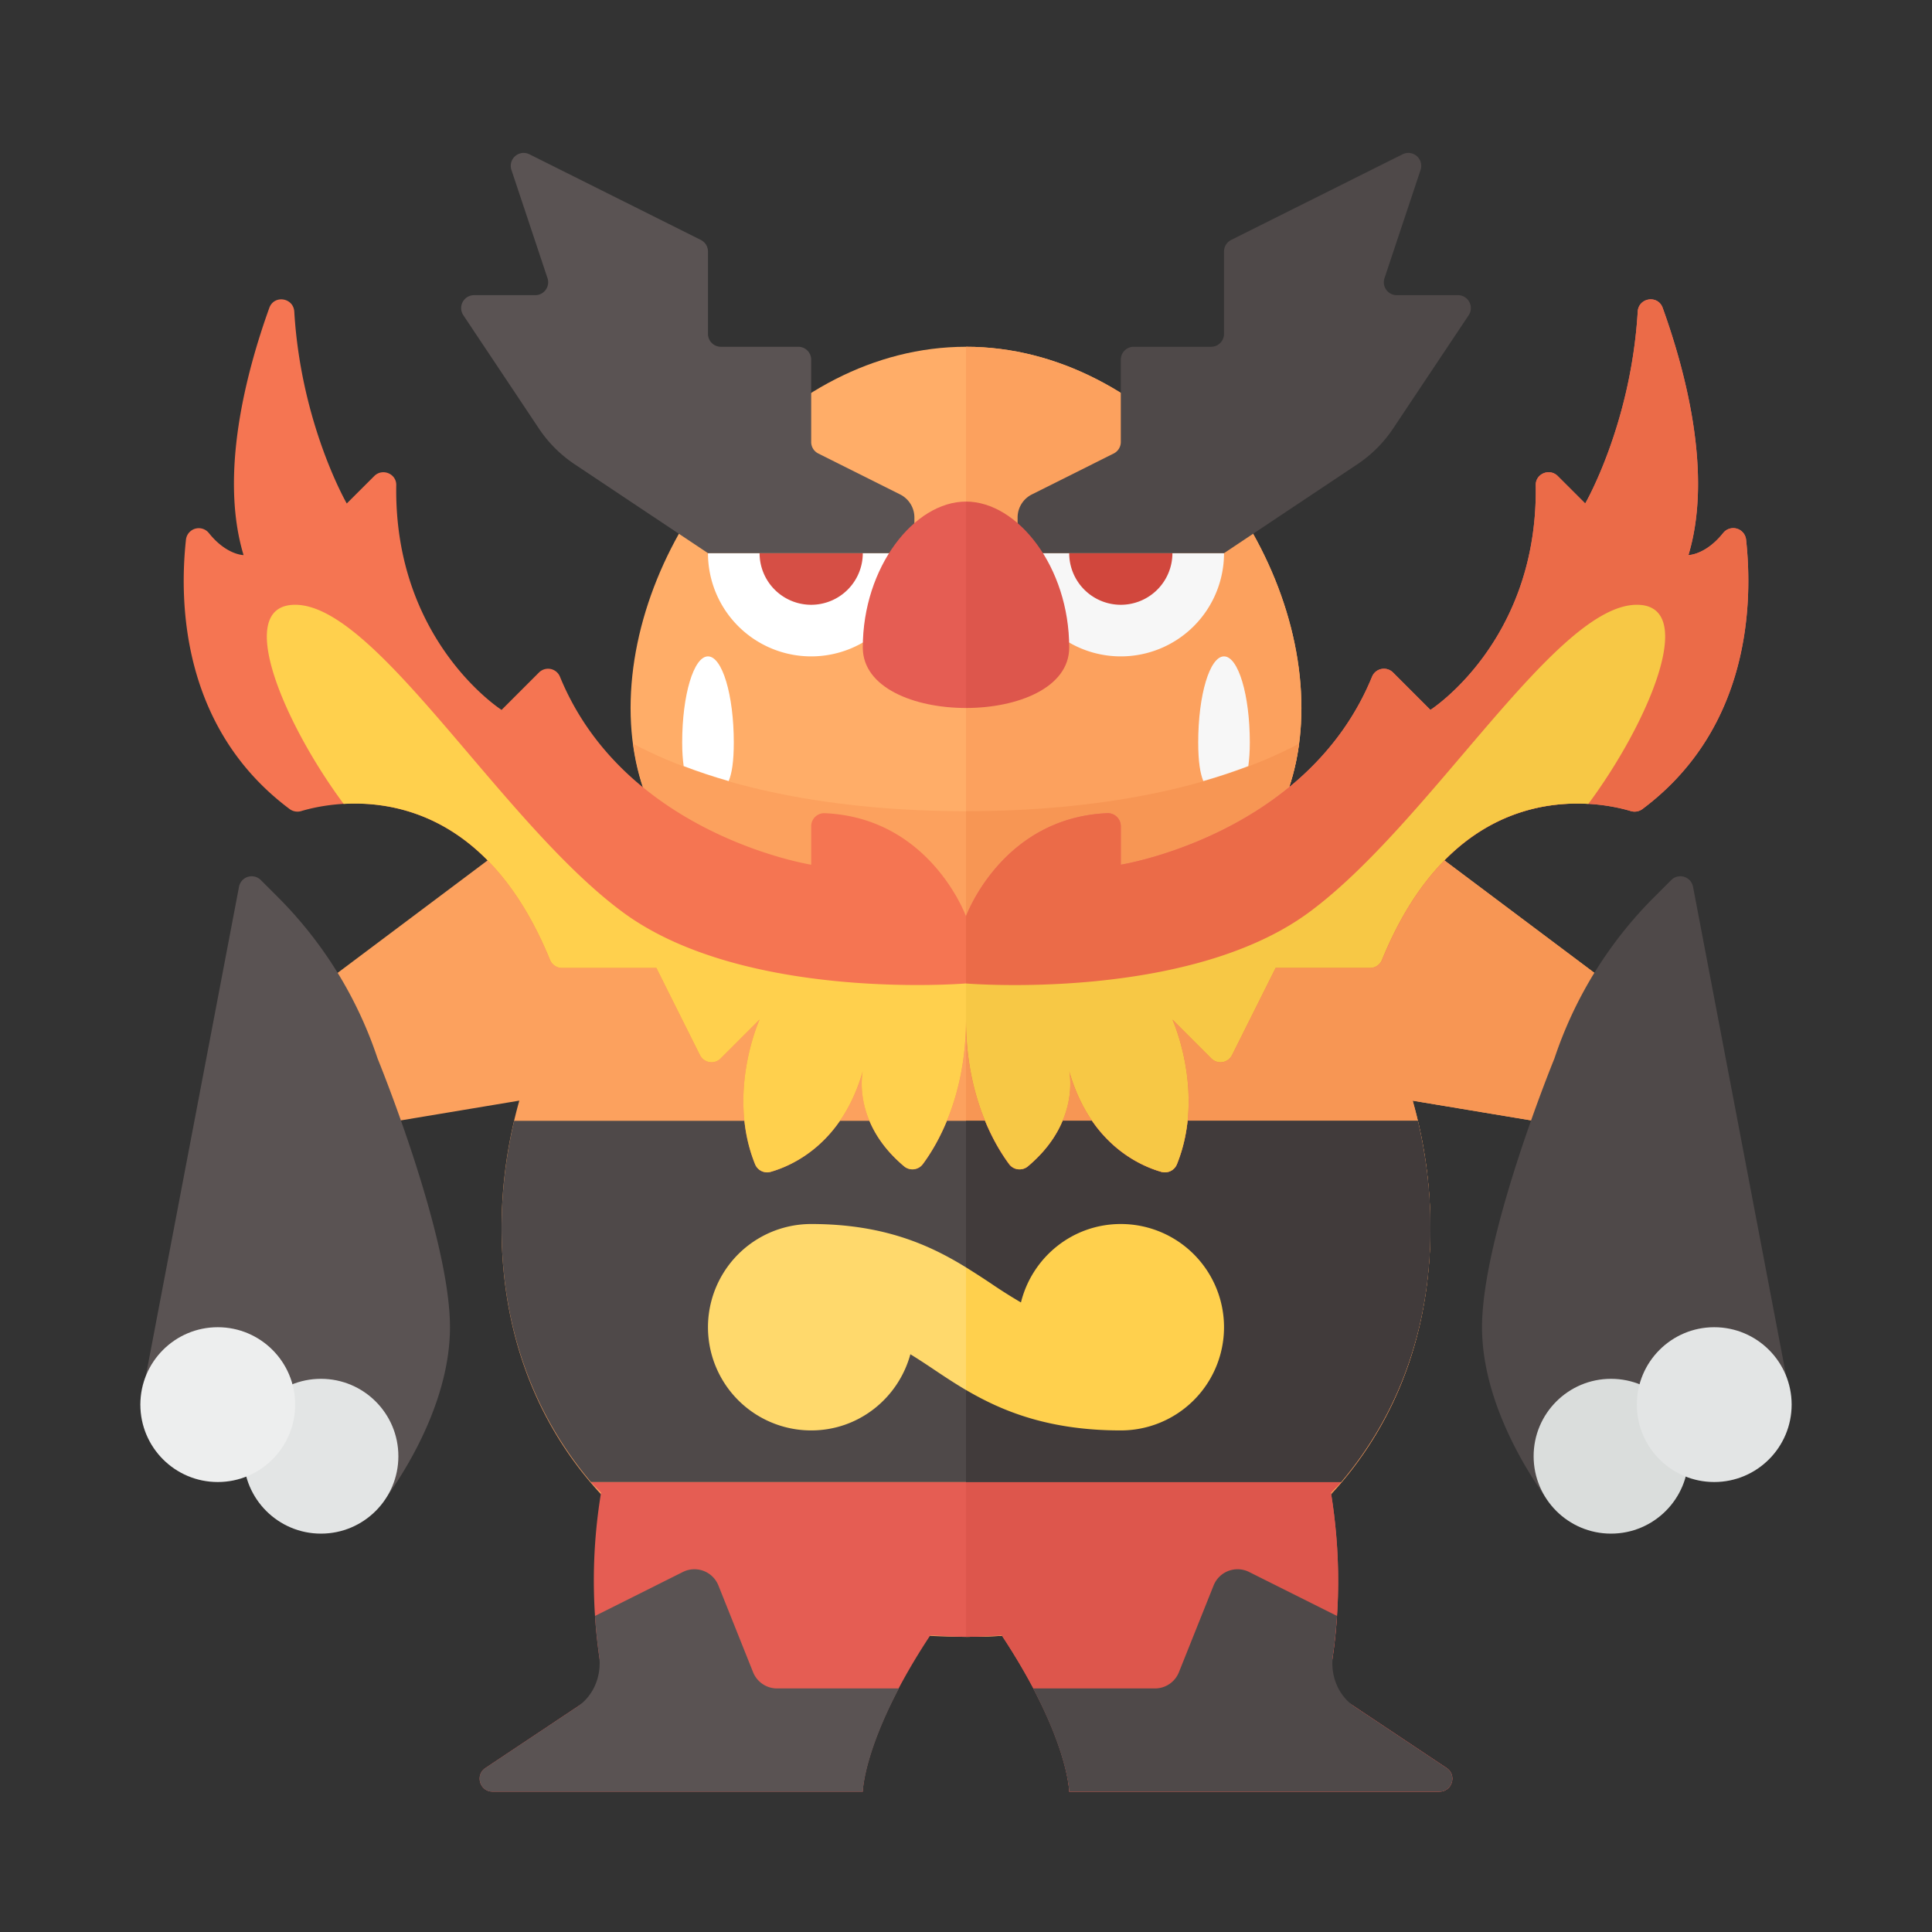 <svg xmlns="http://www.w3.org/2000/svg" width="100%" height="100%" viewBox="-2.72 -2.72 37.44 37.44"><rect x="-2.72" y="-2.72" width="37.44" height="37.44" fill="#333333" stroke="none"/><path fill="#FCA15E" d="M29 16.75L24 13H8l-5 3.75L5 19l2.344-.391A9.103 9.103 0 007 21.067C7 26.074 11.029 29 16 29s9-2.926 9-7.933a9.09 9.09 0 00-.344-2.457L27 19l2-2.25z"/><path fill="#F79654" d="M16 13v16c4.971 0 9-2.926 9-7.933a9.09 9.09 0 00-.344-2.457L27 19l2-2.25L24 13h-8z"/><path fill="#E55D53" d="M25.313 31.542L23 30c.293-1.422.248-2.715.072-3.795.064-.07.136-.132.197-.205H8.731c.061.072.133.135.197.205A10.423 10.423 0 009 30l-2.313 1.542c-.206.137-.109.458.139.458H14s.005-1.055 1.309-3.031c.229.013.457.031.691.031s.462-.018.691-.031C17.995 30.945 18 32 18 32h7.174c.248 0 .345-.321.139-.458z"/><path fill="#DD564C" d="M23 30c.293-1.422.248-2.715.072-3.795.064-.07.136-.132.197-.205H16v3c.234 0 .462-.018.691-.031C17.995 30.945 18 32 18 32h7.174c.247 0 .344-.321.139-.458L23 30z"/><path fill="#4F4949" d="M7.244 19A9.135 9.135 0 007 21.067c0 1.994.647 3.652 1.731 4.933h14.538C24.353 24.719 25 23.061 25 21.067c0-.712-.09-1.402-.244-2.067H7.244z"/><path fill="#413B3B" d="M16 19v7h7.269C24.353 24.719 25 23.061 25 21.067c0-.712-.09-1.402-.244-2.067H16z"/><path fill="#FFAD68" d="M22.5 11c0 3.314-2.91 5-6.5 5s-6.5-1.686-6.5-5 2.91-7 6.5-7 6.5 3.686 6.5 7z"/><path fill="#FCA15E" d="M22.5 11c0-3.314-2.91-7-6.5-7v12c3.59 0 6.5-1.686 6.5-5z"/><path fill="#FCA15E" d="M16 13c-2.532 0-4.815-.44-6.451-1.307C9.93 14.547 12.671 16 16 16s6.07-1.453 6.451-4.307C20.815 12.56 18.532 13 16 13z"/><path fill="#F79654" d="M22.451 11.693C20.815 12.56 18.532 13 16 13v3c3.329 0 6.07-1.453 6.451-4.307z"/><path fill="#F7F7F7" d="M19 10a2 2 0 002-2h-4a2 2 0 002 2z"/><path fill="#D1473D" d="M19 9a1 1 0 001-1h-2a1 1 0 001 1z"/><path fill="#FFF" d="M13 10a2 2 0 01-2-2h4a2 2 0 01-2 2z"/><path fill="#D64F45" d="M13 9a1 1 0 01-1-1h2a1 1 0 01-1 1z"/><path fill="#5A5353" d="M2.665 14.665l-.331-.331a.25.25 0 00-.422.13L0 24.5l4.651 1.951S6 24.784 6 23s-1.403-5.208-1.403-5.208a7.997 7.997 0 00-1.932-3.127z"/><path fill="#EF6A65" d="M16 15.037s.692-1.908 2.735-1.998a.252.252 0 01.265.25v.748s3.611-.571 4.869-3.644a.249.249 0 01.406-.081l.725.725s2.09-1.333 2.041-4.356c-.004-.222.269-.333.426-.176l.533.532s.887-1.533 1.017-3.717c.016-.273.391-.331.484-.074.449 1.248.971 3.227.499 4.791 0 0 .331 0 .673-.428a.25.25 0 01.444.127c.131 1.194.097 3.649-2.008 5.222a.255.255 0 01-.225.04c-.596-.179-3.33-.768-4.82 2.881a.252.252 0 01-.231.158H22l-.845 1.69a.25.25 0 01-.4.065L20 17.037s.643 1.42.089 2.799a.252.252 0 01-.302.154c-.428-.122-1.386-.548-1.788-1.953 0 0 .225.984-.799 1.844a.253.253 0 01-.366-.043c-.282-.382-.834-1.315-.834-2.801v-2z"/><circle cx="3.5" cy="25.5" r="1.5" fill="#E3E5E5"/><circle cx="1.5" cy="24.5" r="1.5" fill="#EDEEEE"/><path fill="#4F4949" d="M29.336 14.665l.331-.331a.25.25 0 01.422.13L32 24.5l-4.651 1.951S26 24.784 26 23s1.403-5.208 1.403-5.208a7.988 7.988 0 011.933-3.127z"/><circle cx="28.5" cy="25.5" r="1.5" fill="#DADDDC"/><circle cx="30.5" cy="24.5" r="1.5" fill="#E3E5E5"/><path fill="#F57552" d="M16 15.037s-.692-1.908-2.735-1.998a.252.252 0 00-.265.25v.748s-3.611-.571-4.869-3.644a.249.249 0 00-.406-.081L7 11.037S4.91 9.704 4.959 6.681c.004-.222-.269-.333-.426-.176L4 7.037S3.113 5.504 2.983 3.32c-.016-.273-.391-.331-.484-.074C2.05 4.494 1.528 6.473 2 8.037c0 0-.331 0-.673-.428a.25.25 0 00-.443.127C.753 8.93.787 11.385 2.892 12.958a.255.255 0 00.225.04c.596-.179 3.33-.768 4.82 2.881a.252.252 0 00.231.158H10l.845 1.69a.25.25 0 00.4.065l.755-.755s-.643 1.42-.089 2.799c.048.121.177.19.302.154.428-.122 1.386-.548 1.788-1.953 0 0-.225.984.799 1.844a.253.253 0 00.366-.043c.282-.382.834-1.315.834-2.801v-2z"/><path fill="#EB6B48" d="M16 15.037s.692-1.908 2.735-1.998a.252.252 0 01.265.25v.748s3.611-.571 4.869-3.644a.249.249 0 01.406-.081l.725.725s2.09-1.333 2.041-4.356c-.004-.222.269-.333.426-.176l.533.532s.887-1.533 1.017-3.717c.016-.273.391-.331.484-.074.449 1.248.971 3.227.499 4.791 0 0 .331 0 .673-.428a.25.25 0 01.444.127c.131 1.194.097 3.649-2.008 5.222a.255.255 0 01-.225.04c-.596-.179-3.33-.768-4.82 2.881a.252.252 0 01-.231.158H22l-.845 1.69a.25.25 0 01-.4.065L20 17.037s.643 1.42.089 2.799a.252.252 0 01-.302.154c-.428-.122-1.386-.548-1.788-1.953 0 0 .225.984-.799 1.844a.253.253 0 01-.366-.043c-.282-.382-.834-1.315-.834-2.801v-2z"/><path fill="#F7C845" d="M17.201 19.881c1.024-.86.799-1.844.799-1.844.402 1.406 1.36 1.831 1.788 1.953a.252.252 0 00.302-.154c.553-1.379-.09-2.799-.09-2.799l.755.755a.25.25 0 00.4-.065l.845-1.69h1.831a.25.25 0 00.231-.158c1.109-2.715 2.905-3.083 3.998-3.02C29.214 11.305 30.205 9 29 9c-1.579 0-3.994 4.219-6.35 5.958S16 16.339 16 16.339v.698c0 1.485.552 2.419.836 2.801a.25.25 0 00.365.043z"/><path fill="#FFD04D" d="M14.799 19.881c-1.024-.86-.799-1.844-.799-1.844-.402 1.406-1.36 1.831-1.788 1.953a.252.252 0 01-.302-.154c-.553-1.379.09-2.799.09-2.799l-.755.755a.25.25 0 01-.4-.065L10 16.037H8.169a.25.25 0 01-.231-.158c-1.109-2.715-2.905-3.083-3.998-3.02C2.786 11.305 1.795 9 3 9c1.579 0 3.994 4.219 6.35 5.958s6.65 1.38 6.65 1.38v.698c0 1.485-.552 2.419-.836 2.801a.25.25 0 01-.365.044z"/><path fill="#FFF" d="M11.401 12.416c.062-.148.099-.378.099-.749 0-.921-.224-1.667-.5-1.667s-.5.746-.5 1.667c0 .188.011.334.029.459.279.106.569.203.872.29z"/><path fill="#F7F7F7" d="M21.471 12.126c.017-.125.029-.27.029-.459 0-.921-.224-1.667-.5-1.667s-.5.746-.5 1.667c0 .371.038.601.099.749.303-.087.593-.184.872-.29z"/><path fill="#5A5353" d="M8.461 30.36l-1.774 1.182c-.206.137-.109.458.139.458H14s.016-.698.7-2h-2.362a.5.5 0 01-.464-.314l-.672-1.681a.5.5 0 00-.688-.262l-1.703.852c.017.25.042.505.079.765.054.39-.101.781-.429 1z"/><path fill="#4F4949" d="M23.539 30.36l1.774 1.182c.206.137.109.458-.139.458H18s-.016-.698-.7-2h2.362a.5.5 0 00.464-.314l.672-1.681a.5.5 0 01.688-.262l1.703.852c-.017.25-.042.505-.079.765-.054.39.101.781.429 1z"/><path fill="#FFD04D" d="M19 21c-.938 0-1.72.648-1.935 1.52a9.865 9.865 0 01-.58-.367A18.193 18.193 0 0016 21.84v2.376c.698.41 1.6.784 3 .784a2 2 0 000-4z"/><path fill="#FFD96C" d="M16 21.84c-.695-.428-1.587-.84-3-.84a2 2 0 000 4c.922 0 1.69-.627 1.922-1.476.149.091.296.188.451.292.194.13.4.267.627.401V21.84z"/><path fill="#4F4949" d="M17 8v-.691a.5.5 0 01.276-.447l1.585-.793A.25.25 0 0019 5.845V4.25a.25.25 0 01.25-.25h1.5a.25.25 0 00.25-.25V2.154c0-.095.054-.181.138-.224L24.46.27a.25.25 0 01.349.303l-.699 2.098a.25.25 0 00.237.329h1.186c.2 0 .319.223.208.389l-1.464 2.195c-.183.275-.419.51-.693.693L21 8h-4z"/><path fill="#5A5353" d="M15 8v-.691a.5.5 0 00-.276-.447l-1.585-.793A.248.248 0 0113 5.845V4.25a.25.25 0 00-.25-.25h-1.5a.25.25 0 01-.25-.25V2.154a.252.252 0 00-.138-.224L7.54.27a.25.25 0 00-.349.303l.699 2.098A.25.25 0 017.653 3H6.467a.25.25 0 00-.208.389l1.464 2.195c.183.275.419.51.693.693L11 8h4z"/><path fill="#E55D53" d="M16 7c-1 0-2 1.266-2 2.828C14 10.609 15 11 16 11V7z"/><path fill="#DD564C" d="M18 9.828C18 8.266 17 7 16 7v4c1 0 2-.391 2-1.172z"/></svg>